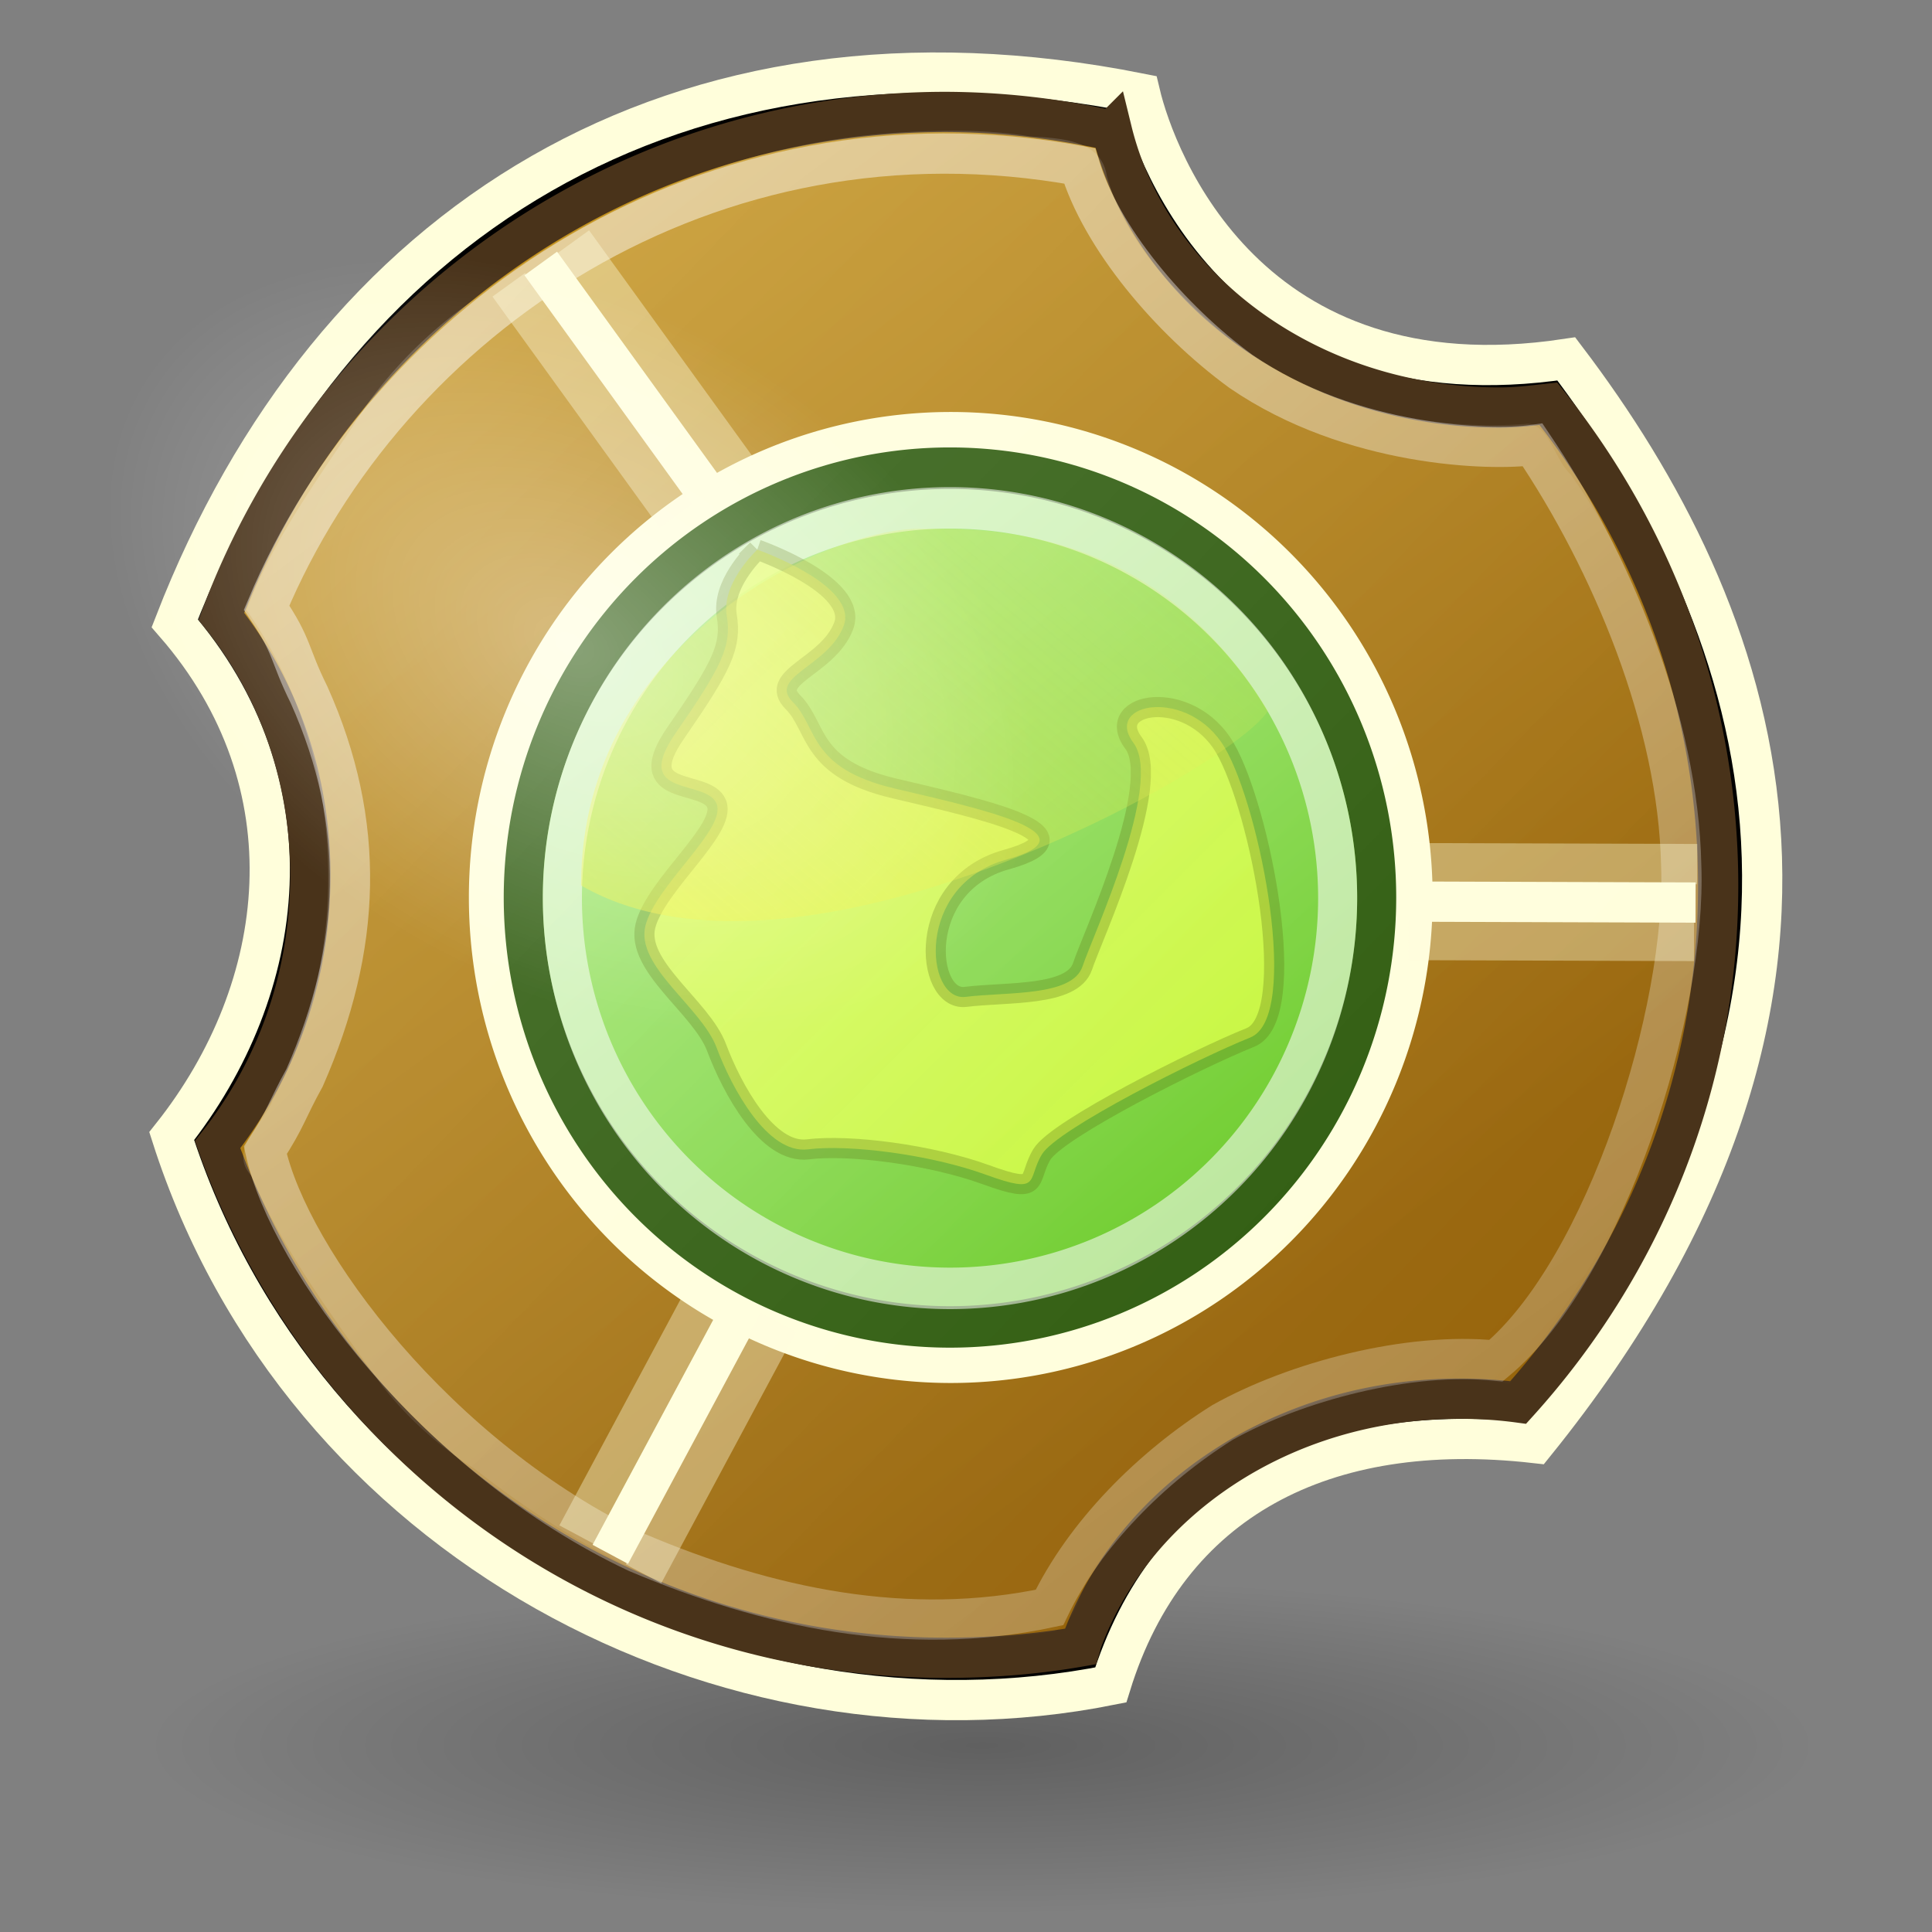 <svg xmlns="http://www.w3.org/2000/svg" xmlns:xlink="http://www.w3.org/1999/xlink" width="48" height="48" version="1"><rect width="100%" height="100%" fill="#808080" stroke="none"/><defs><linearGradient id="g"><stop offset="0" stop-color="#fff530"/><stop offset="1" stop-color="#cdde5b" stop-opacity="0"/></linearGradient><linearGradient id="f"><stop offset="0"/><stop offset="1" stop-opacity="0"/></linearGradient><linearGradient id="e"><stop offset="0" stop-color="#d7ff38" stop-opacity=".814"/><stop offset="1" stop-color="#e7fd6f" stop-opacity=".854"/></linearGradient><linearGradient id="d"><stop offset="0" stop-color="#61c61a"/><stop offset="1" stop-color="#b8f190"/></linearGradient><linearGradient id="c"><stop offset="0" stop-color="#fff"/><stop offset="1" stop-color="#fff" stop-opacity="0"/></linearGradient><linearGradient id="b"><stop offset="0" stop-color="#fff" stop-opacity=".5"/><stop offset="1" stop-color="#fff" stop-opacity="0"/></linearGradient><linearGradient id="a"><stop offset="0" stop-color="#c6951d"/><stop offset="1" stop-color="#976409"/></linearGradient><linearGradient xlink:href="#a" id="i" gradientUnits="userSpaceOnUse" x1="8.31" y1="5.822" x2="29.303" y2="34.738"/><radialGradient xlink:href="#b" id="p" cx="14.142" cy="15.991" fx="14.142" fy="15.991" r="14.016" gradientTransform="matrix(.847 .006 -.004 .561 2.231 6.943)" gradientUnits="userSpaceOnUse"/><linearGradient xlink:href="#c" id="k" x1="8.409" y1="3.927" x2="54.908" y2="66.051" gradientUnits="userSpaceOnUse"/><linearGradient xlink:href="#d" id="j" x1="29.612" y1="31.838" x2="14.061" y2="11.382" gradientUnits="userSpaceOnUse"/><linearGradient xlink:href="#e" id="l" x1="30.026" y1="28.536" x2="17.009" y2="15.476" gradientUnits="userSpaceOnUse"/><linearGradient xlink:href="#b" id="o" gradientUnits="userSpaceOnUse" x1="-2.675" y1="-.997" x2="37.763" y2="38.021"/><radialGradient xlink:href="#f" id="h" cx="22.981" cy="42.432" fx="22.981" fy="42.432" r="21.92" gradientTransform="matrix(1 0 0 .19 0 34.39)" gradientUnits="userSpaceOnUse"/><linearGradient xlink:href="#g" id="n" x1="15.367" y1="27.14" x2="34.263" y2="4.652" gradientUnits="userSpaceOnUse"/></defs><path d="M44.901 42.432a21.92 4.154 0 1 1-43.84 0 21.92 4.154 0 1 1 43.84 0z" transform="matrix(.944 0 0 1 2.712 .914)" opacity=".25" fill="url(#h)"/><path d="M4.342 15.486c3.46 3.975 2.84 9.068-.076 12.74 3.217 10.053 13.776 15.548 23.33 13.636 1.423-4.599 5.29-6.605 10.542-6.01 9.166-11.36 5.476-20.74.776-26.935-7.908 1.188-10.197-4.938-10.59-6.596C16.784.024 8.204 5.536 4.342 15.486z"/><path d="M4.342 15.486c3.46 3.975 2.84 9.068-.076 12.74 3.217 10.053 13.776 15.548 23.33 13.636 1.423-4.599 5.29-6.605 10.542-6.01 9.166-11.36 5.476-20.74.776-26.935-7.908 1.188-10.197-4.938-10.59-6.596C16.784.024 8.204 5.536 4.342 15.486z" fill="none" stroke="#fffedb"/><path d="M23.5 2.781c-8.242 0-15.275 5.226-18 12.531 1.578 1.97 2.445 4.646 2.156 7.532a10.672 10.672 0 0 1-2.25 5.593c2.655 7.43 9.757 12.75 18.094 12.75 1.139 0 2.26-.09 3.344-.28.003-.01-.004-.022 0-.032 1.247-3.546 4.989-6.125 9.406-6.125.504 0 .985.029 1.469.094 3.075-3.403 4.969-7.898 4.968-12.844 0-4.523-1.597-8.687-4.218-11.969-.403.045-.802.094-1.219.094-4.719 0-8.665-2.954-9.625-6.875a19.02 19.02 0 0 0-4.125-.469z" fill="url(#i)" stroke="#49331a"/><path transform="matrix(1.064 0 0 1.129 -.091 -2.1)" d="M33.082 21.61a10.796 10.228 0 1 1-21.592 0 10.796 10.228 0 1 1 21.592 0z" fill="none" stroke="#fffedb" stroke-width=".912"/><path d="M33.082 21.61a10.796 10.228 0 1 1-21.592 0 10.796 10.228 0 1 1 21.592 0z" transform="matrix(.982 0 0 1.043 1.717 -.24)" fill="url(#j)" stroke="#2b590a" stroke-width=".988"/><path transform="matrix(.892 0 0 .948 3.724 1.827)" d="M33.082 21.61a10.796 10.228 0 1 1-21.592 0 10.796 10.228 0 1 1 21.592 0z" opacity=".54" fill="none" stroke="#fff" stroke-width="1.087"/><path d="M6.624 15.098c.669.991.54 1.127 1.057 2.17 1.427 3.186 1.311 6.267-.113 9.506-.44.794-.46 1.014-.976 1.804.598 2.74 4.283 7.66 9.235 9.994 3.24 1.375 6.715 2.121 10.246 1.365.877-1.832 2.533-3.484 4.296-4.594 1.809-1.016 4.631-1.762 6.8-1.538 2.747-2.296 4.74-8.739 4.6-12.309-.071-3.564-1.729-7.535-3.69-10.44-1.012.143-4.49.064-7.25-1.83-1.77-1.295-3.475-3.324-4.006-5.105C17.618 2.446 9.648 7.88 6.624 15.098z" opacity=".5" fill="none" stroke="url(#k)"/><path d="M18.814 13.655s2.525.884 2.147 1.894c-.38 1.01-1.894 1.263-1.263 1.894s.379 1.641 2.525 2.146c2.147.506 5.051 1.137 2.778 1.768-2.273.632-2.02 3.536-1.01 3.41 1.01-.127 2.652 0 2.904-.758.253-.758 2.02-4.546 1.263-5.556-.758-1.01 1.389-1.389 2.273.126.884 1.516 1.894 6.693.631 7.198-1.263.505-4.798 2.272-5.177 2.904-.379.631 0 1.01-1.389.505s-3.41-.758-4.42-.631c-1.01.126-1.893-1.516-2.272-2.526-.379-1.01-2.02-2.02-1.768-3.03.253-1.01 2.02-2.4 1.768-3.03-.253-.632-2.147-.127-1.01-1.768 1.136-1.642 1.389-2.147 1.262-2.905-.126-.757.632-1.515.758-1.641z" fill="url(#l)" fill-rule="evenodd" stroke="#516600" stroke-width=".5" stroke-opacity=".286"/><g id="m" fill="none" fill-rule="evenodd" stroke="#fffedb"><path d="M13.435 6.546l4.154 5.745"/><path d="M12.64 7.076l4.154 5.745" stroke-opacity=".384"/><path d="M14.23 6.016l4.155 5.745" stroke-opacity=".382"/></g><use xlink:href="#m" transform="rotate(-115.934 24.332 22.041)" width="48" height="48"/><use xlink:href="#m" transform="rotate(-53.939 39.814 -6.753)" width="48" height="48"/><g><path d="M22.829 13.138c-2.263 0-8.392 2.774-8.392 8.862 5.468 3.157 16.347-3.048 17.063-4.344-2.847-4.67-7.069-4.518-8.671-4.518z" opacity=".5" fill="url(#n)"/></g><g><path d="M22.563 3.281c-3.92.19-7.707 1.729-10.768 4.154-1.138.769-2.288 1.925-3.002 3.112-.983 1.48-2.047 2.937-2.668 4.61 2.442 3.489 2.707 8.388.66 12.147-.214.613-1.148 1.246-.535 1.915.779 1.856 2.069 3.57 3.19 5.138a8.932 8.932 0 0 0 2.36 2.14c2.13 1.679 4.54 3 7.182 3.666 2.349.577 4.813.703 7.206.368.649-.3.62-1.181 1.11-1.729 1.03-1.231 2.238-2.459 3.628-3.272 2.034-.927 4.33-1.497 6.574-1.155 1.818-2.441 3.534-5.057 4.184-8.079 1.208-4.921.272-10.367-2.665-14.513-.387-.352-.535-1.224-1.06-1.255-2.628.215-5.418-.515-7.471-2.157-1.282-1.097-2.516-2.325-2.988-3.996-.144-.919-1.179-.94-1.911-.986-.996-.164-2.02-.157-3.026-.108z" opacity=".5" fill="url(#o)"/><path d="M28.158 15.99a14.016 10.67 0 1 1-28.032 0 14.016 10.67 0 1 1 28.032 0z" transform="matrix(.911 .544 -.544 .911 9.966 -6.265)" opacity=".7" fill="url(#p)"/></g></svg>